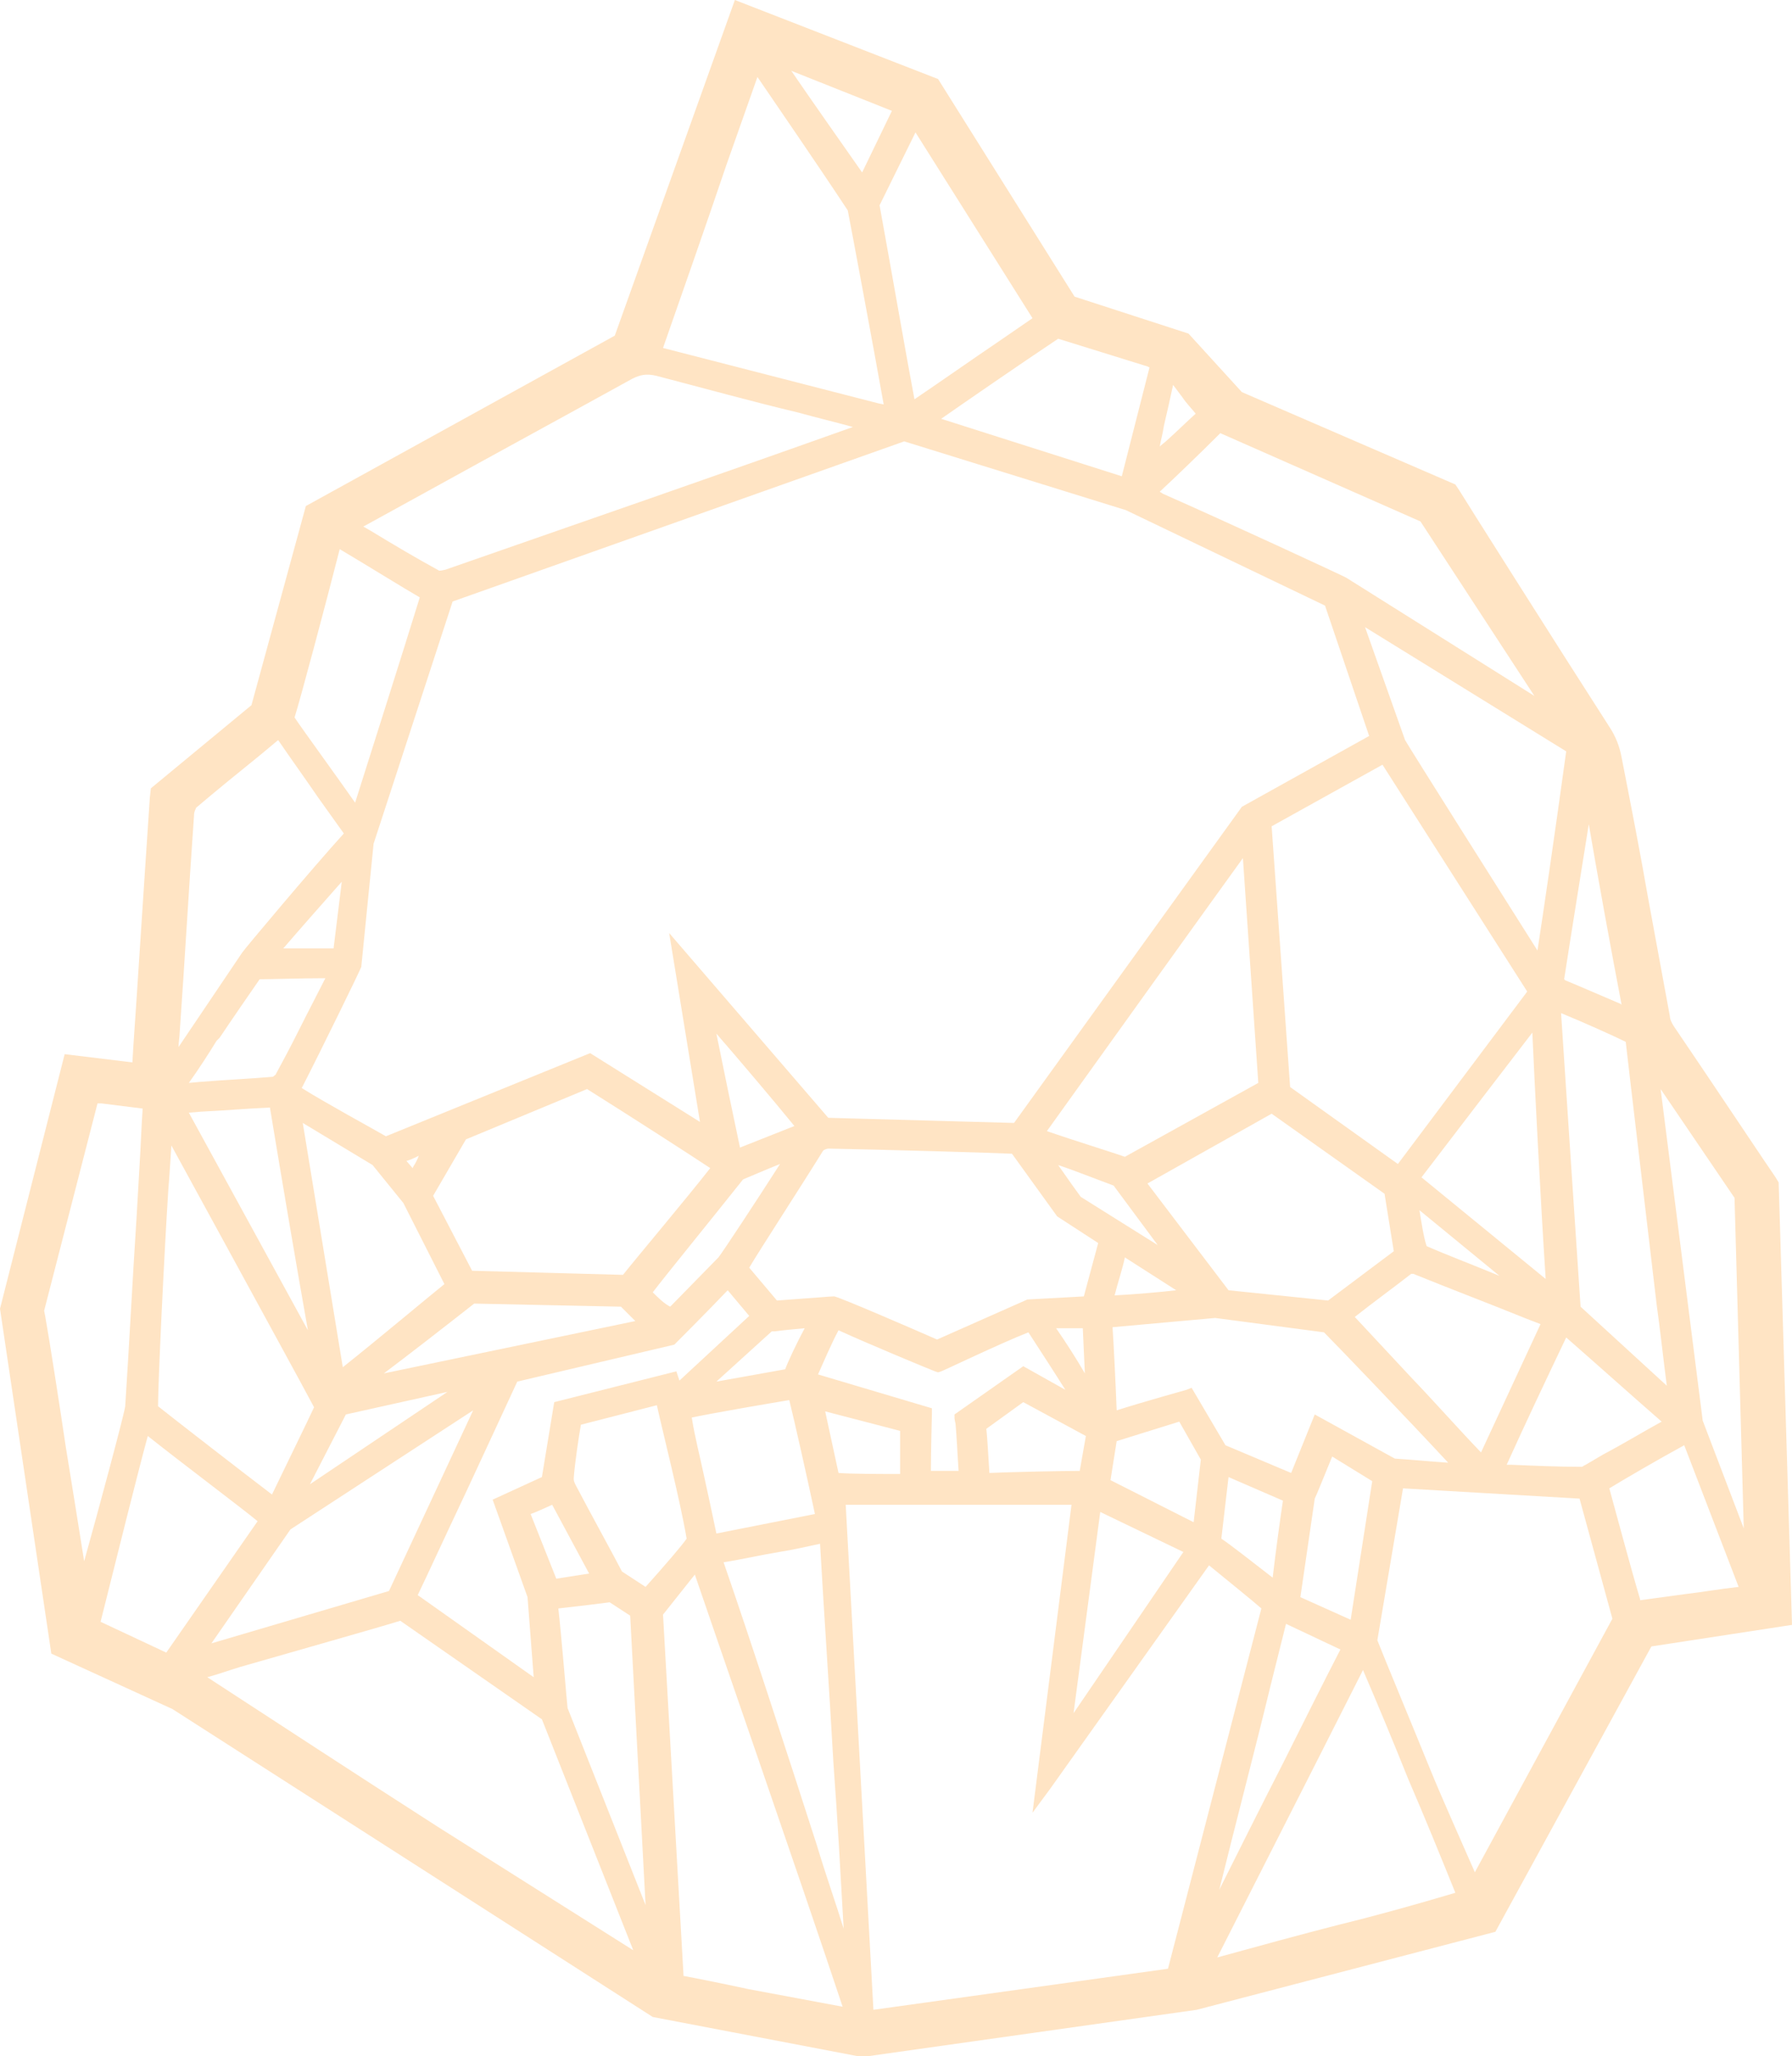 <?xml version="1.0" encoding="utf-8"?>
<!-- Generator: Adobe Illustrator 26.1.0, SVG Export Plug-In . SVG Version: 6.00 Build 0)  -->
<svg version="1.1" id="Layer_2_00000062900167416737316200000012164454798343969967_"
	 xmlns="http://www.w3.org/2000/svg" xmlns:xlink="http://www.w3.org/1999/xlink" x="0px" y="0px" viewBox="0 0 174.6 200.3"
	 style="enable-background:new 0 0 174.6 200.3;" xml:space="preserve">
<style type="text/css">
	.st0{fill:#FFE4C4;}
	.st1{display:none;}
	.st2{display:inline;fill:#FFFFFF;}
	.st3{display:none;fill:#FFFFFF;stroke:#FFFFFF;stroke-width:1.44;stroke-miterlimit:10;}
</style>
<path class="st0" d="M173.3,115.2l-0.3-0.5c-0.1-0.1-6.9-10.3-9.9-14.7c-0.2-0.3-0.4-0.7-0.4-1c-0.7-3.8-1.4-7.6-2.1-11.4
	c-0.8-4.6-1.7-9.2-2.6-13.8c-0.2-1.1-0.6-2.1-1.2-3c-4.7-7.3-14.5-22.8-14.6-23l-0.4-0.6l-20.8-9l-5.2-5.7l-11.1-3.6L91.4,7.7
	L71.6,0L59.9,32.7L29.8,49.3l-5.3,19.4l-9.8,8.1l-0.1,0.9c0,0-0.9,13.4-1.3,19.7c-0.1,1.6-0.3,4.2-0.4,6.1l-6.6-0.8L0,127.5l5,33.6
	l11.8,5.4l46.8,30l20.4,3.9l32.6-4.6l29.1-7.6l15.2-27.8l13.7-2.1L173.3,115.2z M73,193.8c-2.8-0.6-5.3-1.1-6.4-1.3l-2-35.2l3.1-3.9
	c1.9,5.6,10,28.9,14.4,42.1L73,193.8z M42.7,178c-7.8-5-16.2-10.5-22.5-14.6c1.1-0.3,2.2-0.7,3.2-1c4.5-1.3,13.7-3.9,15.6-4.5
	l13.8,9.6l8.9,22.5L42.7,178z M112,35.8l-2.7,10.6l-17.6-5.6c2.3-1.6,7.5-5.2,11.4-7.8c1.3,0.4,5.8,1.8,8.7,2.7L112,35.8z
	 M85.1,195.8l-2.7-49.2h22l-3.8,30l1.7-2.3c0,0,10.1-14.2,15.5-21.8c1.7,1.4,4.2,3.4,5.1,4.2l-9.1,35.1L85.1,195.8z M169,116.7
	l0.9,32.2l-4-10.5l-4.1-32.3L169,116.7z M143.7,182.4c-1-2.3-3.2-7.2-4.3-9.9c-1.5-3.7-4.7-11.4-5.2-12.7l2.5-14.8l17.2,1l3.2,11.7
	L143.7,182.4z M130.5,187.5c-3.9,1-7.9,2.1-11.9,3.2c3.3-6.5,6.6-13,9.9-19.5l4.3-8.5c1.5,3.5,3,7.1,4.4,10.6
	c1.6,3.7,3.1,7.4,4.6,11.1C138.1,185.5,134.2,186.6,130.5,187.5z M9.8,158c1.6-6.4,3.8-15.2,4.6-18.1c3.4,2.7,9,6.9,10.7,8.3
	L16.2,161L9.8,158z M41.4,48c6.7-3.7,13.5-7.4,20.2-11.1c0.8-0.4,1.4-0.5,2.3-0.3c4.6,1.2,9.3,2.5,13.9,3.6c1.8,0.5,3.5,0.9,5.3,1.4
	c-13.2,4.7-26.5,9.3-39.7,13.9c-0.4,0.1-0.6,0.1-0.6,0.1c-2.2-1.2-4.4-2.5-6.7-3.9l-0.7-0.4L41.4,48z M100.6,31l-3.2,2.2
	c-2.8,1.9-5.5,3.8-8.3,5.7c-0.6-3.1-2.2-12.3-3.4-18.9l3.5-7.1L100.6,31z M118.9,42.2l19.5,8.6l11.1,17l-18.3-11.5
	c-0.1-0.1-12-5.6-17.9-8.2c-0.1-0.1-0.2-0.1-0.3-0.2C114.3,46.7,116.9,44.2,118.9,42.2z M130.6,160.7c-1.6,3.1-3.6,7.1-5.6,11.1
	c-2.2,4.3-4.5,8.9-6.2,12.3c1.6-6.5,3.4-13.3,5-19.9l1.5-6L130.6,160.7z M115.3,151.2l-10.7,15.7l2.6-19.6L115.3,151.2z M46.1,137.4
	L37.9,155l-17.3,5.1l7.7-11.1L46.1,137.4z M86.1,39.4l-0.5-0.1c-7-1.8-14-3.6-21-5.4c2.1-6,4.2-12,6.2-17.9l3-8.5
	c1.7,2.5,5.9,8.6,8.8,13C82.9,22,85.1,33.8,86.1,39.4C86.1,39.3,86.1,39.3,86.1,39.4z M105.8,139.9l-0.6,3.4c-1.7,0-6.5,0.1-8.8,0.2
	c-0.1-1.5-0.2-3.5-0.3-4.3l3.6-2.6L105.8,139.9z M93.1,138.7c0.1,1,0.2,3.2,0.3,4.6h-2.7c0-2,0.1-5.6,0.1-5.6v-0.5l-11.1-3.3
	c0.5-1.1,1.3-3,2-4.3c2.6,1.2,9.1,3.9,9.4,4l0.3,0.1l0.3-0.1c0.1,0,5.7-2.7,8.5-3.8c1.1,1.7,2.6,4,3.6,5.6l-4.1-2.3l-6.7,4.7v0.4
	C93,138.1,93,138.3,93.1,138.7z M76.9,136.4c0.5,2,1.8,7.8,2.5,11.1l-9.6,1.9c-0.4-1.9-0.8-3.8-1.2-5.6c-0.4-1.9-0.9-3.8-1.2-5.7
	C69.8,137.6,75.1,136.7,76.9,136.4z M54.2,153.8l-2.5-6.3c0.6-0.2,1.4-0.6,2.1-0.9l3.6,6.7L54.2,153.8z M27.6,92.4
	c1.8-2.1,4.2-4.8,5.7-6.5l-0.8,6.5C31.6,92.4,29.5,92.4,27.6,92.4z M161.9,138.5L161.9,138.5c-2,1.1-3.8,2.2-5.7,3.2l-1.7,1
	l-0.2,0.1c-0.1,0.1-0.2,0.1-0.2,0.1c-2.2,0-4.5-0.1-6.9-0.2h-0.4c1.9-4.2,3.8-8.2,5.8-12.4C155.8,133.1,158.8,135.8,161.9,138.5z
	 M108.8,137.4c-0.1-2.7-0.3-6.6-0.4-8.1l10-0.9l10.6,1.4c1.2,1.2,8.3,8.6,12.1,12.7c-1.5-0.1-3.7-0.3-5.2-0.4l-7.8-4.3l-2.3,5.7
	l-6.4-2.7l-3.3-5.6l-0.5,0.2C115.6,135.4,111.3,136.6,108.8,137.4z M105.7,133.8c-0.8-1.4-1.9-3.1-2.8-4.4c1.2,0,2,0,2.6,0
	L105.7,133.8z M123.9,108.5l11,7.8l0.9,5.6l-6.4,4.8l-9.7-1l-7.9-10.4L123.9,108.5z M137.5,124.1h0.2c3.7,1.5,7.4,2.9,11.1,4.4
	l1.3,0.5c-1.9,4.1-3.8,8.2-5.8,12.5c-2.3-2.4-4.5-4.9-6.8-7.3l-5.5-5.9C133.9,126.8,135.7,125.5,137.5,124.1z M77.4,109.7
	c-1.8,0.7-3.5,1.4-5.3,2.1c-0.7-3.3-1.7-8.1-2.3-11.1C71.8,103,75.2,107,77.4,109.7z M69.2,113.8c-2.1,2.7-7.4,9-8.5,10.4L46,123.8
	l-3.8-7.3l3.2-5.5l11.8-4.9C61.5,108.8,67.4,112.6,69.2,113.8z M40.8,112.6C40.8,112.6,40.9,112.6,40.8,112.6
	c-0.1,0.3-0.3,0.7-0.5,1l-0.1,0.2l-0.6-0.7C40,113,40.4,112.8,40.8,112.6z M105.3,116.6c-0.3-0.4-1.3-1.8-2.2-3.1
	c1.5,0.5,3.5,1.3,5.4,2l4.3,5.8L105.3,116.6z M114.6,125.7c-1.7,0.2-4.1,0.4-6,0.5c0.3-1.2,0.8-2.7,1-3.7L114.6,125.7z M46.2,127
	l14.3,0.3l1.4,1.4l-24.5,5.1C39.8,132,43.4,129.2,46.2,127z M63.6,125.9c1.3-1.7,5.7-7.1,8.8-11c0.5-0.2,2.1-0.9,3.6-1.5
	c-2.3,3.6-5.6,8.6-6,9.1l-4.7,4.8C64.7,127,64.1,126.4,63.6,125.9z M78.4,129.4c-0.8,1.5-1.6,3.2-1.9,4l-6.7,1.2l5.4-4.9
	c0.1,0,0.2,0,0.3,0C76.2,129.6,77.4,129.5,78.4,129.4z M80.2,112.1c0.1-0.1,0.4-0.2,0.5-0.2c5.3,0.1,15.9,0.4,17.9,0.5l4.4,6.1
	l4,2.6l-1.4,5.2l-5.5,0.3l-8.8,3.9c-2.5-1.1-9.2-4-10-4.2c0,0,0,0-0.1,0c-0.3,0-1.3,0.1-5.5,0.4l-2.7-3.2
	C74,121.8,78.1,115.5,80.2,112.1z M139,121.4C139,121.4,138.9,121.4,139,121.4C138.9,121.4,138.9,121.4,139,121.4
	c-0.3-0.9-0.5-2.3-0.7-3.5l7.8,6.4C143.7,123.3,140.8,122.2,139,121.4z M136.2,113.4l-10.5-7.5l-1.8-25.4l10.8-6l14.1,22.1
	L136.2,113.4z M109.6,112.7c-1.1-0.4-5-1.6-7.6-2.5c5.8-8.1,15.7-21.9,19.1-26.6l1.5,21.9L109.6,112.7z M36.3,113.5l3,3.7l4,7.9
	c-1.5,1.2-6.5,5.4-9.9,8.1l-3.9-23.8L36.3,113.5z M108.8,140.4l6.1-1.9l2.1,3.7l-0.7,6.1l-8.1-4.1L108.8,140.4z M138.5,114.7
	c3.2-4.2,8.5-11.1,10.8-14.1c0.2,4.6,0.8,16.4,1.3,24L138.5,114.7z M121,78.6l-22.2,30.8l-18.1-0.5l-15.5-18l3,18.4l-10.7-6.7
	l-19.9,8.1c-1.2-0.7-5.8-3.2-8.2-4.7c2-3.9,5.8-11.7,5.8-11.8l1.2-12l7.7-23.6l44-15.6l21.6,6.7l19.4,9.3l4.3,12.7L121,78.6z
	 M19.6,108.3c2.2-0.1,4.4-0.3,6.7-0.4c1,6.1,2.7,16.1,3.7,21.7c-2.9-5.3-8.2-15-11.6-21.2L19.6,108.3z M33.7,137.8l9.9-2.2l-13.4,9
	L33.7,137.8z M65.7,131l0.1-0.1c0,0,3.3-3.3,5.1-5.2l2.1,2.5l-6.8,6.3l-0.3-0.9l-11.9,3l-1.2,7.3l-4.8,2.2l3.4,9.5l0.6,7.8l-11.3-8
	l0.9-1.9c0.7-1.5,1.4-3,2.1-4.5c2-4.2,5.9-12.7,6.7-14.4L65.7,131z M119.7,143.9l5.3,2.3c-0.2,1.3-0.7,4.9-1,7.5
	c-1.8-1.4-4.1-3.2-5-3.8L119.7,143.9z M126.7,155.6l1.4-9.6c0.2-0.4,1-2.4,1.7-4.1c1.3,0.8,3.1,1.9,3.9,2.4l-2.1,13.5L126.7,155.6z
	 M21.4,101.1c1-1.5,3.2-4.7,3.9-5.7c1.1,0,4.2-0.1,6.4-0.1c-0.6,1.2-1.7,3.3-2.6,5.1c-0.8,1.6-1.6,3.1-2.2,4.2
	c0,0.1-0.2,0.2-0.3,0.3c-2.3,0.2-4.6,0.3-7.1,0.5l-1.1,0.1c1-1.4,1.9-2.8,2.7-4.1L21.4,101.1z M56.6,138.8l7.4-1.9
	c0.5,2.3,2.3,9.4,2.9,13c-0.4,0.6-2.2,2.7-4,4.7l-2.3-1.5c-0.5-1-3.3-6.1-4.5-8.4c-0.1-0.2-0.2-0.4-0.2-0.6c0,0,0,0,0-0.1
	C56,142.6,56.4,139.9,56.6,138.8z M154,127.3c-0.2-2.8-1.6-24.1-1.9-28.6c2.2,0.9,5.3,2.3,6.3,2.8c0.3,2.7,2.1,17.8,3,25.5
	c0.3,2.1,0.7,5.7,1,8L154,127.3z M149.8,92.6c-3.1-4.9-12.2-19.3-12.9-20.5l-3.9-11l19.6,12.1C151.4,81.9,150.4,88.7,149.8,92.6z
	 M86.9,10.8l-2.9,6c-2.1-3-5.2-7.4-6.9-9.9L86.9,10.8z M33.1,53.5c2.2,1.3,6.4,3.9,7.8,4.7c-1.6,5.2-5.1,16.2-6.3,20
	c-1.6-2.3-5.1-7.1-5.9-8.3C29.3,68,31.8,58.6,33.1,53.5z M16.4,115.9L16.4,115.9c0.1-1.1,0.2-2.9,0.3-4.3l5.3,9.7
	c2.5,4.6,7.6,13.9,8.6,15.8c-0.6,1.3-2.8,5.8-4.1,8.5c-2.5-1.9-9.6-7.4-11.1-8.6C15.4,134.6,16,122.1,16.4,115.9z M87.7,139.4
	c0,0.9,0,2.9,0,4.2c-1.9,0-4.8,0-6-0.1l-1.3-6L87.7,139.4z M156.8,145c1.3-0.8,4.9-2.9,7.3-4.2l5.3,13.8c-1.8,0.2-3.5,0.5-5.2,0.7
	l-4.4,0.6c0,0,0,0,0-0.1C158.9,152.8,157.3,146.8,156.8,145z M33.5,81.2c-3,3.3-9.8,11.4-9.9,11.6l-6.2,9.2c0-0.5,0.1-1,0.1-1.3l0,0
	c0.5-7.1,0.9-14.1,1.4-21.2c0-0.5,0.2-0.7,0.2-0.8c2-1.7,4.1-3.4,6.2-5.1l1.8-1.5c1.3,1.9,2.6,3.7,3.9,5.6L33.5,81.2z M59.4,156.1
	l2,1.3l1.5,28.2l-7.6-19.2c-0.1-0.9-0.6-7.1-0.9-9.7C56.2,156.5,58.7,156.2,59.4,156.1z M75.9,151.2c1.3-0.2,2.6-0.5,4-0.8
	c0.4,7,0.9,14.2,1.3,21.3c0.4,5.4,0.7,10.9,1,16.2c-0.7-2.3-1.7-5.1-2.6-8.1c-2.9-9-6.5-20.1-9.1-27.6
	C72.4,151.9,74.1,151.5,75.9,151.2z M158,97.9l-0.1-0.1c-1.9-0.8-3.7-1.6-5.4-2.3l-0.1-0.1l0,0c0.6-3.9,1.7-10.7,2.4-15.1
	C155.6,85,157,92.7,158,97.9z M115.2,38.7c0.4,0.6,0.9,1.1,1.3,1.6c-1,0.9-1.9,1.8-2.8,2.6c-0.2,0.2-0.5,0.4-0.7,0.6
	c0.1-0.6,0.3-1.3,0.4-2c0.3-1.3,0.6-2.6,0.9-4C114.6,37.9,114.9,38.3,115.2,38.7z M13.9,108c-0.1,1.3-0.2,4-0.3,5.5l-0.3,5.2
	c-0.4,6.1-0.7,12.2-1.1,18.3c-0.1,0.8-2.6,10.1-4,15.1c-0.6-3.8-1.2-7.5-1.8-11.2c-0.5-3.4-1.6-10.5-2-12.7l-0.1-0.5l5.2-20.2h0.4
	L13.9,108z"/>
<g class="st1">
	<path class="st2" d="M186.2,51.8v0.3v17.1c-1-2.6-2-4.5-3-5.7h-19.3v9.6c6.9,2.5,11.5,3.7,14.1,3.7c4.5,0,7.2-1,8.2-3
		c-2.4,9.1-8.1,13.2-17.1,12.6c-1.8-0.2-3.5-0.6-5.2-1.1v58.1h19.3c1.9-2.4,2.9-4.2,3-5.7v17.4h-39.6c2.6-1,4.5-2,5.7-3V79.8
		c-1.8-0.8-3.3-1.1-4.5-0.8c2-2.6,3.5-4.3,4.5-4.9V54.7c-2.3-1.9-4.2-2.9-5.7-3L186.2,51.8L186.2,51.8z"/>
	<path class="st2" d="M284.9,189.5c-3.3,0.2-6.7,0-10.2-0.6c-4.7-0.7-9.2-2.7-13.5-6.2c-5-3.9-9.1-9-12.3-15.5s-5.9-14.2-8-23.1
		c-0.9-6.3-3.1-16.3-6.5-30c-3.6-10.8-8.4-18.8-14.4-23.8c7.3-4.2,11-10.8,11-19.7c-0.1-3.4-0.9-6.4-2.4-9.1
		c-2.2-3.6-5.5-6.2-10.2-7.9c-4-1.4-8.3-2.1-13-2l-19.3,0.3c1.3,0,3.2,1,5.6,3v29.7c-7.3,1.9-12.2,5.6-14.5,11.2
		c3.7-4.1,8.5-6.2,14.5-6.5v62.9c-1.1,1-3,2-5.6,3h23c-1.4,0-3.3-0.9-5.7-2.8V94.2h2c1.3,0,2.7-0.1,4.1-0.3
		c5.7,3.9,10.1,11.7,13.2,23.6c0.8,3.2,1.8,8.1,2.9,14.7s2,11.6,2.9,15c2.5,9.5,6.2,18.1,11.1,25.7c4.4,7.1,10.2,12.4,17.3,16.1
		c6.3,3.2,12.1,4.5,17.5,4c3.9-0.5,7.3-1.3,10.4-2.6c2.3-0.9,3.5-1.3,3.5-1.4C288.5,189.2,287.2,189.3,284.9,189.5z M215.5,79.2
		c-2.4,2.1-5.7,3.1-9.9,3.1h-2V63.7h2c4.8,0,8.4,0.8,10.7,2.3c2,1.1,2.9,2.7,2.8,4.8C219.1,74.3,217.9,77.1,215.5,79.2z"/>
	<path class="st2" d="M-202.3,63.5v9.6c6.9,2.5,11.5,3.7,14.1,3.7c4.5,0,7.2-1,8.2-3c-2.4,9.1-8.1,13.2-17.1,12.6
		c-1.8-0.2-3.5-0.6-5.1-1.1v58.1h19.3c1.9-2.4,2.9-4.2,3-5.7v17.4h-39.6c2.6-1,4.5-2,5.6-3V79.8c-1.8-0.8-3.3-1.1-4.5-0.8
		c2-2.6,3.5-4.3,4.5-4.9V54.7c-2.4-1.9-4.2-2.9-5.6-3h39.6v17.4c-1-2.6-2-4.5-3-5.7C-183,63.5-202.3,63.5-202.3,63.5z"/>
	<path class="st2" d="M1.1,63.5v88.7c2.3,1.9,4.2,2.9,5.6,3h-23c2.6-1,4.5-2,5.6-3V63.5H-30c-2,2.4-3,4.2-3,5.7V51.8h56.3v17.4
		c-1-2.6-2-4.5-3-5.7C20.4,63.5,1.1,63.5,1.1,63.5z"/>
	<path class="st2" d="M-96.5,96.7c-3.7-6-8.8-10.7-15.3-14c3.7-3.5,5.5-7.5,5.5-12c0-4-0.8-7.3-2.3-10c-1.1-2.2-2.7-3.9-4.8-5.2
		c-2.5-1.6-5.5-2.7-9-3.2c-2.6-0.4-5.7-0.5-9.3-0.4l-19.3,0.3c1.4,0,3.3,1,5.6,3v97.2c-1.1,1-3,2-5.6,3l10.7,0.3h11.3
		c10.5,0,19.5-3.8,26.9-11.4c7.4-7.6,11.1-16.7,11.1-27.2C-91,109.5-92.8,102.8-96.5,96.7z M-133.7,63.7h2c5.8,0,9.5,0.4,11.1,1.3
		c0.8,0.5,1.5,1.1,1.8,2c0.4,0.8,0.6,2.1,0.6,3.8c0,0.6-0.2,1.2-0.6,1.8c-2.2,3.5-6.5,5.2-13,5.2h-2L-133.7,63.7L-133.7,63.7z
		 M-110.4,135.7c-5.1,5.2-11.3,7.9-18.6,7.9h-4.6V89.7h2c7.8,0,14.6,2.5,20.3,7.6c5.7,5.1,8.6,11.6,8.6,19.5
		C-102.8,124.2-105.3,130.5-110.4,135.7z"/>
	<path class="st2" d="M140.7,54.7v20.8c1.5-0.6,2.5-1.1,3-1.7c-1.3,2.3-2.3,3.8-3,4.7v73.7c2.3,2,4.2,3,5.5,3h-22.8
		c2.5-1,4.4-2,5.5-3V85.9c-3.1,0.8-6.5,0.9-10.2,0.6c-4.8-0.5-9.3-1.3-13.4-2.6v68.3c2.3,2,4.2,3,5.6,3H88c1.3-0.5,2.4-1,3.3-1.5
		c-0.1-1-0.5-2.4-1.2-4.3c-6.9,3.9-14.1,5.8-21.7,5.8c-13.5,0-24.7-5.3-33.8-16c-8.7-10.1-13.1-22-13.1-35.8
		c0-13.7,4.4-25.6,13.1-35.6c9.1-10.7,20.4-16,33.8-16c7.7,0,15,2,21.8,5.9c0.8-2,1.1-3.4,1.1-4.2v22.3c0-1.1-0.7-2.6-2-4.5
		C83,66,76,63.4,68.3,63.4c-10.2,0-18.8,4.2-25.7,12.6c-6.5,7.8-9.7,17-9.7,27.4c0,10.6,3.2,19.8,9.7,27.6
		c6.9,8.4,15.4,12.6,25.7,12.6c7.7,0,14.7-2.6,21-7.9c1.3-1.9,2-3.4,2-4.5v22.5c0.9-0.5,1.7-1,2.3-1.4V79.5c-2-0.7-3.8-0.8-5.4-0.6
		c2.3-2.3,4-3.9,5.4-4.5V54.7c-2.4-1.9-4.2-2.9-5.7-3h23c-2.6,0.9-4.5,1.9-5.6,3v17.5c2.6,0.1,5.4,0.6,8.3,1.6
		c5.5,1.6,10.5,2.5,15.2,2.8V54.7c-2.3-1.9-4.2-2.9-5.5-3h22.8C143.6,52.7,141.8,53.7,140.7,54.7z"/>
	<path class="st2" d="M-237.4,152.2V85.9c-3.1,0.8-6.5,0.9-10.1,0.6c-4.8-0.5-9.3-1.3-13.4-2.6v68.3c2.4,2,4.2,3,5.6,3h-23
		c2.6-1,4.5-2,5.6-3V79.5c-2-0.7-3.8-0.8-5.4-0.6c2.2-2.3,4-3.9,5.4-4.5V54.7c-1.5-1.2-2.7-1.9-3.8-2.4v16.9c-1-2.6-2-4.5-3-5.7
		h-19.3c0,0,0.1,16.1,0.1,34.1v0.1c0,0,0,4.4,0,10.5c0,0.9,0,1.8,0,2.7c0,0.3,0,0.7,0,1c-0.1,10.7-0.6,24.5-2,30.2
		c-1.7,11.7-6.4,23.5-11.3,31.1c-4.4,7.1-10.2,12.4-17.4,16.1c-6.3,3.2-12.1,4.5-17.5,3.9c-3.9-0.5-7.3-1.3-10.4-2.5
		c-2.4-0.9-3.5-1.3-3.5-1.4c0.1,0.1,1.3,0.2,3.7,0.4c3.3,0.2,6.7,0,10.2-0.6c4.7-0.7,9.2-2.7,13.6-6.2c5-3.9,9.1-9,12.3-15.5
		c5.2-10.5,10.4-19.8,10.8-62.8c0-19.1-0.1-41.1-0.1-41.1h-19.3c-2,2.4-3,4.2-3,5.7V51.8h54.4h1.8h21.1c-2.6,0.9-4.5,1.9-5.6,3v17.5
		c2.6,0.1,5.4,0.6,8.3,1.6c5.5,1.6,10.5,2.5,15.2,2.8v-22c-2.4-1.9-4.2-2.9-5.5-3h22.8c-2.5,0.9-4.4,1.9-5.5,3v20.8
		c1.5-0.6,2.5-1.1,3-1.7c-1.3,2.3-2.3,3.8-3,4.7v73.7c2.4,2,4.2,3,5.5,3H-243C-240.4,154.1-238.6,153.1-237.4,152.2z"/>
	<path class="st2" d="M-86,130.5V54.7c-2.4-1.9-4.2-2.9-5.6-3h23c-2.6,0.9-4.5,1.9-5.6,3v75.8c0,3.3,1.2,6.1,3.5,8.4
		c2.4,2.3,5.2,3.5,8.5,3.5c3.3,0,6.1-1.1,8.4-3.5c2.3-2.3,3.5-5.1,3.5-8.4V54.7c-2.3-1.9-4.2-2.9-5.5-3H-33c-2.5,0.9-4.4,1.9-5.5,3
		v75.8c0,6.6-2.3,12.2-7,16.9s-10.3,7-16.9,7s-12.2-2.3-16.8-7C-83.7,142.8-86,137.1-86,130.5z"/>
</g>
<path class="st3" d="M-369.9,115.9c0,0-6.9-10.3-9.9-14.7c-0.4-0.5-0.7-1.2-0.8-1.8c-1.6-8.4-3.1-16.8-4.7-25.2
	c-0.1-0.8-0.4-1.6-0.8-2.2c-4.7-7.4-14.6-23-14.6-23l-20.8-9l-5.1-5.6l-11.3-3.7l-13.3-21.2l-17.1-6.7l-11.2,31.4l-30.1,16.5
	l-5.2,19.2l-9.6,7.9c0,0-0.9,13.4-1.3,19.7c-0.2,2.8-0.6,8.4-0.6,8.4l-7-0.8l-5.8,22.5l4.8,32l10.9,5l46.6,29.8l19.7,3.8l32.2-4.5
	l28-7.3l15.2-27.9l12.8-2L-369.9,115.9z M-378.9,126.8c0.4,3.2,1.2,9.9,1.2,9.9l-10.1-9.1c0,0-1.7-24.7-1.9-29.1c0-0.2,0-0.5,0-0.9
	c2.5,1.1,7.7,3.4,7.7,3.4S-379.9,118.4-378.9,126.8z M-412.5,138.8l-2.2,5.6l-7.2-3.1l-3.1-5.3c0,0-5.7,1.6-7.9,2.4
	c-0.2-3.3-0.4-9.7-0.4-9.7l10.8-1l11,1.4c0,0,9.9,10.3,13.5,14.2c0,0.1-7.2-0.5-7.2-0.5L-412.5,138.8z M-406.6,144l-2.3,14.9
	l-6.3-2.8l1.5-10.2c0,0,1.2-3,2-5C-410,141.8-406.6,144-406.6,144z M-415.2,145.7c0,0-0.9,6.2-1.3,9.3c-2.1-1.7-6.3-4.8-6.3-4.8
	l0.8-7.4L-415.2,145.7z M-446.9,144.1c-1.4,0-2.6,0-4.2,0c0-1.6,0.1-6.4,0.1-6.4l-11.4-3.4c0,0,1.8-4.1,2.7-5.7c1.9,1,10,4.3,10,4.3
	s6.5-3.1,9.1-4.1c1.8,2.8,5.5,8.4,5.4,8.5c-1.5-0.9-6.1-3.5-6.1-3.5l-6,4.2C-447.3,138.1-447,142.4-446.9,144.1z M-403.5,114.8
	c4.1-5.4,12.4-16.2,12.4-16.2s0.9,18.3,1.5,27.6C-394.4,122.2-398.9,118.6-403.5,114.8z M-390.8,126.7c0,0-7.9-3.1-11.5-4.6
	c-0.2-0.1-0.5-0.4-0.5-0.6c-0.3-1.6-0.9-5.4-0.9-5.4L-390.8,126.7z M-404.7,114.4l-11.3-8.1l-1.8-26.2l11.8-6.5l14.7,23.1
	L-404.7,114.4z M-434.8,127l-6,0.4l-8.8,4c0,0-9.2-4.1-10.2-4.3c-0.2,0-5.8,0.4-5.8,0.4l-3.3-3.9c0,0,5.1-8,7.6-11.9
	c0.2-0.3,0.7-0.5,1.1-0.5c5.9,0.1,18.3,0.5,18.3,0.5l4.6,6.4l4.2,2.8L-434.8,127z M-434.5,136.6c0,0-3.3-5.3-5-7.9
	c3.1-0.1,4.5-0.1,4.5-0.1L-434.5,136.6z M-461.4,128.6c-1,1.8-2.6,5.4-2.6,5.4l-9.6,1.8l7.5-6.8C-466.1,129-463,128.7-461.4,128.6z
	 M-496.1,110.4l12.4-5.2c0,0,12.8,8.3,12.9,8.4c-1.9,2.4-9.2,11.3-9.2,11.3l-15.4-0.5l-4.2-8.1L-496.1,110.4z M-500.7,115.1
	c-0.7-0.8-1.3-1.4-2-2.2c1.4-0.6,3-1.3,4.3-1.8C-498.4,111.1-500,113.8-500.7,115.1z M-495.1,126.3l14.9,0.3l2.6,2.6
	c0,0-19.1,3.9-28.8,6C-506,134.8-495.1,126.3-495.1,126.3z M-478.5,125.9c0.3-0.5,9.3-11.6,9.3-11.6s4.4-1.8,5.8-2.4
	c-2.2,3.8-7.2,11.1-7.2,11.1l-5.3,5.4C-475.9,128.4-477.5,126.8-478.5,125.9z M-472.6,98c0,0,6.8,7.9,10.1,12
	c-2.4,0.9-4.6,1.8-7,2.7C-470.5,107.8-472.6,98-472.6,98z M-440.3,110.5c6.9-9.6,20.8-29,20.8-29l1.7,24.4l-13.6,7.6
	C-431.4,113.4-437.3,111.5-440.3,110.5z M-425.3,124.1l-10.9-6.9c0,0-2.5-3.5-3.6-5c0.1-0.1,7.8,2.8,7.8,2.8L-425.3,124.1z
	 M-431.8,121.4l7.5,4.8c0,0-6,0.6-9.1,0.8C-432.8,125.1-431.8,121.4-431.8,121.4z M-430.3,114.9l13.1-7.3l11.6,8.2l1,6.3l-6.9,5.2
	l-10.2-1.1L-430.3,114.9z M-419.6,79.1l-22.3,30.9l-18.8-0.6l-14.1-16.2l2.9,17.4l-11.8-7.4l-19.9,8.1c0,0-6.5-3.6-9.1-5.2
	c1.9-3.7,6.1-12.4,6.1-12.4l1.1-11.8l7.8-24l44.5-15.8l21.9,6.8l19.8,9.4l4.6,13.6L-419.6,79.1z M-507.8,93.1c0,0-4.4,0-7.2,0
	c2.9-3.3,8.3-9.5,8.3-9.5L-507.8,93.1z M-508.3,94.6c-0.1,0.4-3.6,7.1-5.3,10.4c-0.1,0.3-0.6,0.6-0.9,0.6c-3.1,0.2-6.2,0.4-9.6,0.7
	c1.4-2.1,2.6-3.8,3.8-5.6c1.2-1.8,4.1-6,4.1-6S-510.7,94.6-508.3,94.6z M-514.2,107.2c1.5,8.7,4.5,26.5,4.5,26.5s-9.5-17.3-14.2-26
	C-520.6,107.5-517.5,107.4-514.2,107.2z M-512.6,108l8.3,5l3.1,3.9l4.3,8.4c0,0-7.5,6.1-11.3,9.3C-509.6,125.7-512.6,108-512.6,108z
	 M-507.8,137.2l14-3.1l-18.9,12.7L-507.8,137.2z M-493.2,135.4l-9.4,20.2l-19.6,5.8l8.9-12.9L-493.2,135.4z M-497.8,148.6
	c2.2-4.8,6.9-14.8,6.9-14.8l15.2-3.5c0,0,4-4,5.6-5.8c1,1.2,2,2.4,3.1,3.6c-2.7,2.5-8.1,7.5-8.1,7.5l-0.5-1.2l-10.8,2.7l-1.2,7.2
	l-4.5,2.1l3.2,9l0.8,9.5c0,0-8.7-6.2-13-9.3C-500,153.2-498.9,150.9-497.8,148.6z M-490.3,147.1c0,0,2.2-0.9,3.3-1.4
	c1.5,2.8,2.9,5.4,4.4,8.2c-1.6,0.2-4.7,0.6-4.7,0.6L-490.3,147.1z M-485.7,145c-0.2-0.3-0.3-0.7-0.4-0.9c0.2-1.8,0.9-5.8,0.9-5.8
	l8.6-2.2c0,0,2.4,9.8,3.1,13.9c0.1,0.4-4.6,5.5-4.6,5.5l-3-1.9C-481,153.6-484.3,147.6-485.7,145z M-474.5,137.5
	c2.3-0.5,10.9-1.9,10.9-1.9s2.1,8.7,2.9,12.5c-3.7,0.7-7.3,1.4-11.1,2.2C-472.6,146-473.7,141.9-474.5,137.5z M-460.5,149.6
	c0.8,14.4,1.9,29.6,2.7,43.8c-0.1,0-9.1-28-13.7-41.6C-467.6,150.9-464.4,150.3-460.5,149.6z M-461.6,136.5l9.1,2.3
	c0,0-0.1,3.8-0.1,5.5c-2.3,0.1-7.3-0.1-7.3-0.1L-461.6,136.5z M-441.4,135.8l6.9,3.8l-0.8,4.5c0,0-7.9,0.2-10.1,0.2
	c-0.1-1.8-0.3-5.4-0.3-5.4L-441.4,135.8z M-434.5,146.1l9.8,4.8l-12.9,18.9L-434.5,146.1z M-433.7,144.6l0.8-4.8l7.1-2.2l2.5,4.4
	l-0.9,7.3L-433.7,144.6z M-410.1,128.2c2.1-1.6,4.1-3.1,6.1-4.7c0.2-0.1,0.6-0.1,0.9-0.1c4.2,1.7,8.5,3.3,12.7,5
	c0.1,0,0.2,0.1,0.4,0.3c-2.1,4.6-4.3,9.2-6.5,14C-401.1,137.8-405.6,133.1-410.1,128.2z M-388.6,129.2c3.6,3.1,7.1,6.2,10.7,9.3
	c-0.4,0.2-0.6,0.4-0.9,0.6c-2.4,1.4-4.9,2.8-7.3,4.1c-0.2,0.1-0.5,0.3-0.8,0.3c-2.7-0.1-5.4-0.1-8.3-0.2
	C-393,138.6-390.8,134-388.6,129.2z M-382.1,99.1c-2.5-1-4.7-1.9-6.9-2.9c-0.2-0.1-0.5-0.6-0.4-0.8c1-6.1,3-19.2,3-19.2
	S-383.5,91.5-382.1,99.1z M-390.7,93.5c0,0.2-0.1,0.4-0.3,0.9c-1.4-2.2-13.8-22-13.8-22l-4.6-13l21.8,13.4
	C-387.6,72.9-389.6,87-390.7,93.5z M-402.1,50.2l13,20l-21-13.2c0,0-11.9-5.6-17.9-8.2c-0.4-0.2-0.8-0.4-1.3-0.6
	c0.3-0.3,7-6.7,7-6.7L-402.1,50.2z M-423.6,40.3c-2.1,1.9-4,3.6-5.8,5.3c0.7-2.7,1.3-6.2,2.2-9.7C-425.9,37.4-424.7,39.1-423.6,40.3
	z M-428.2,35.3c-1,4-2,7.9-3.1,12c-6.6-2.1-13.1-4.1-19.8-6.2c0.4-0.3,12.8-8.9,12.8-8.9S-431.5,34.3-428.2,35.3z M-439.5,31.2
	c-4.4,3-8.6,5.9-13,8.9c-0.1-0.4-3.6-20.2-3.6-20.2l4.2-8.5C-451.9,11.5-443.7,24.6-439.5,31.2z M-453.2,10.4c0,0-2.5,5.1-3.8,7.8
	c-3-4.3-9-12.9-9-12.9L-453.2,10.4z M-467.5,5.8c0.3,0.3,9.7,14.2,9.7,14.2s2.4,13,3.5,19.1c0.1,0.3,0.1,0.6,0.1,1.2
	c-7.8-2-15.5-4-23.3-6C-474.1,24.7-470.8,15.4-467.5,5.8z M-506.2,50.8c8.8-4.8,17.6-9.7,26.4-14.5c0.9-0.5,1.7-0.6,2.8-0.4
	c6.6,1.8,13.1,3.4,19.7,5.1c0.4,0.1,0.8,0.2,1.5,0.4c-0.5,0.2-0.7,0.4-1,0.5c-13.6,4.8-27.1,9.5-40.7,14.3c-0.4,0.1-0.9,0.2-1.2,0.1
	c-2.8-1.6-5.5-3.2-8.4-4.9C-506.8,51.1-506.5,50.9-506.2,50.8z M-508.5,53c0-0.2,0.1-0.3,0.2-0.5c2.2,1.3,9.1,5.5,9.1,5.5
	s-6.7,21.3-6.9,21.9c-0.7-1-6.9-9.8-6.9-9.8S-510,58.5-508.5,53z M-524.3,100.7c0.5-7.1,0.9-14.1,1.4-21.2c0-0.4,0.2-1,0.5-1.3
	c2.8-2.4,5.7-4.7,8.6-7.1c2.4,3.4,4.7,6.7,7.2,10.2c-2.8,3-10.2,11.9-10.2,11.9l-7.6,11.4C-524.5,104.6-524.4,101.7-524.3,100.7z
	 M-525.4,115.9c0.1-2.1,0.5-6.8,0.5-6.8s4.3,8,6.4,11.8c2.8,5.2,8.8,16.1,8.8,16.1s-3.2,6.8-4.7,9.6c-1.6-1.2-12.1-9.4-12.1-9.4
	S-525.8,122.7-525.4,115.9z M-535.3,141c-0.7-4.1-2.1-13.4-2.1-13.4l5.2-21l5.8,0.8c0,0-0.2,4.2-0.3,6.2c-0.5,7.9-0.9,15.7-1.4,23.6
	c0,0.8-4.8,18.3-4.9,18.3C-533.8,150.7-534.6,145.8-535.3,141z M-524.6,161.9l-7.6-3.6c0,0,4.9-19.5,5-19.7
	c3.9,3.1,12.1,9.4,12.1,9.4L-524.6,161.9z M-522.5,163.2c1.7-0.5,3.2-1,4.7-1.4c5-1.5,15.9-4.6,15.9-4.6l14.2,9.9l9.9,24.9
	C-477.8,192.1-507.5,172.9-522.5,163.2z M-486.3,166.6c0,0-0.8-8.4-0.9-10.5c1.8-0.2,5.8-0.7,5.8-0.7l2.6,1.6l1.8,33L-486.3,166.6z
	 M-475.1,193.1l-2.1-36l4.1-5.1c0,0,10.3,29.8,15.3,44.6C-459.7,196.3-475.1,193.1-475.1,193.1z M-426.7,192.6
	c0,0-19.7,2.8-29.3,4.1c-0.1,0-0.3,0-0.6,0c-0.9-16.8-1.9-33.6-2.8-50.8c7.9,0,15.7,0,23.6,0c-1.2,9.2-3.5,28-3.5,28
	s10.7-14.9,16-22.4c2,1.6,6.1,4.9,6.1,4.9L-426.7,192.6z M-416.3,157.1c2.3,1.1,4.5,2.1,6.8,3.2c-4.9,9.6-15,29.6-15.1,29.6
	C-421.9,179.5-419,167.7-416.3,157.1z M-423.9,191.9c5.3-10.3,10.4-20.4,15.7-30.8c3.3,8,6.7,15.9,10,23.9
	C-406.7,187.3-415.2,189.5-423.9,191.9z M-397.4,184.1c0,0-3.4-7.6-4.9-11.3c-1.7-4.1-5.3-12.9-5.3-12.9l2.6-15.6l18.4,1.1l3.4,12.5
	L-397.4,184.1z M-381.7,156.7c-0.1-0.2-0.2-0.4-0.3-0.6c-1-3.5-3.2-11.4-3.2-11.4s5.7-3.3,8.5-4.9c2,5.2,3.9,10.2,5.9,15.4
	C-374.4,155.7-378,156.2-381.7,156.7z M-375.8,138.5l-4.5-35.4l8.9,13.3l1.1,36.7L-375.8,138.5z"/>
</svg>
